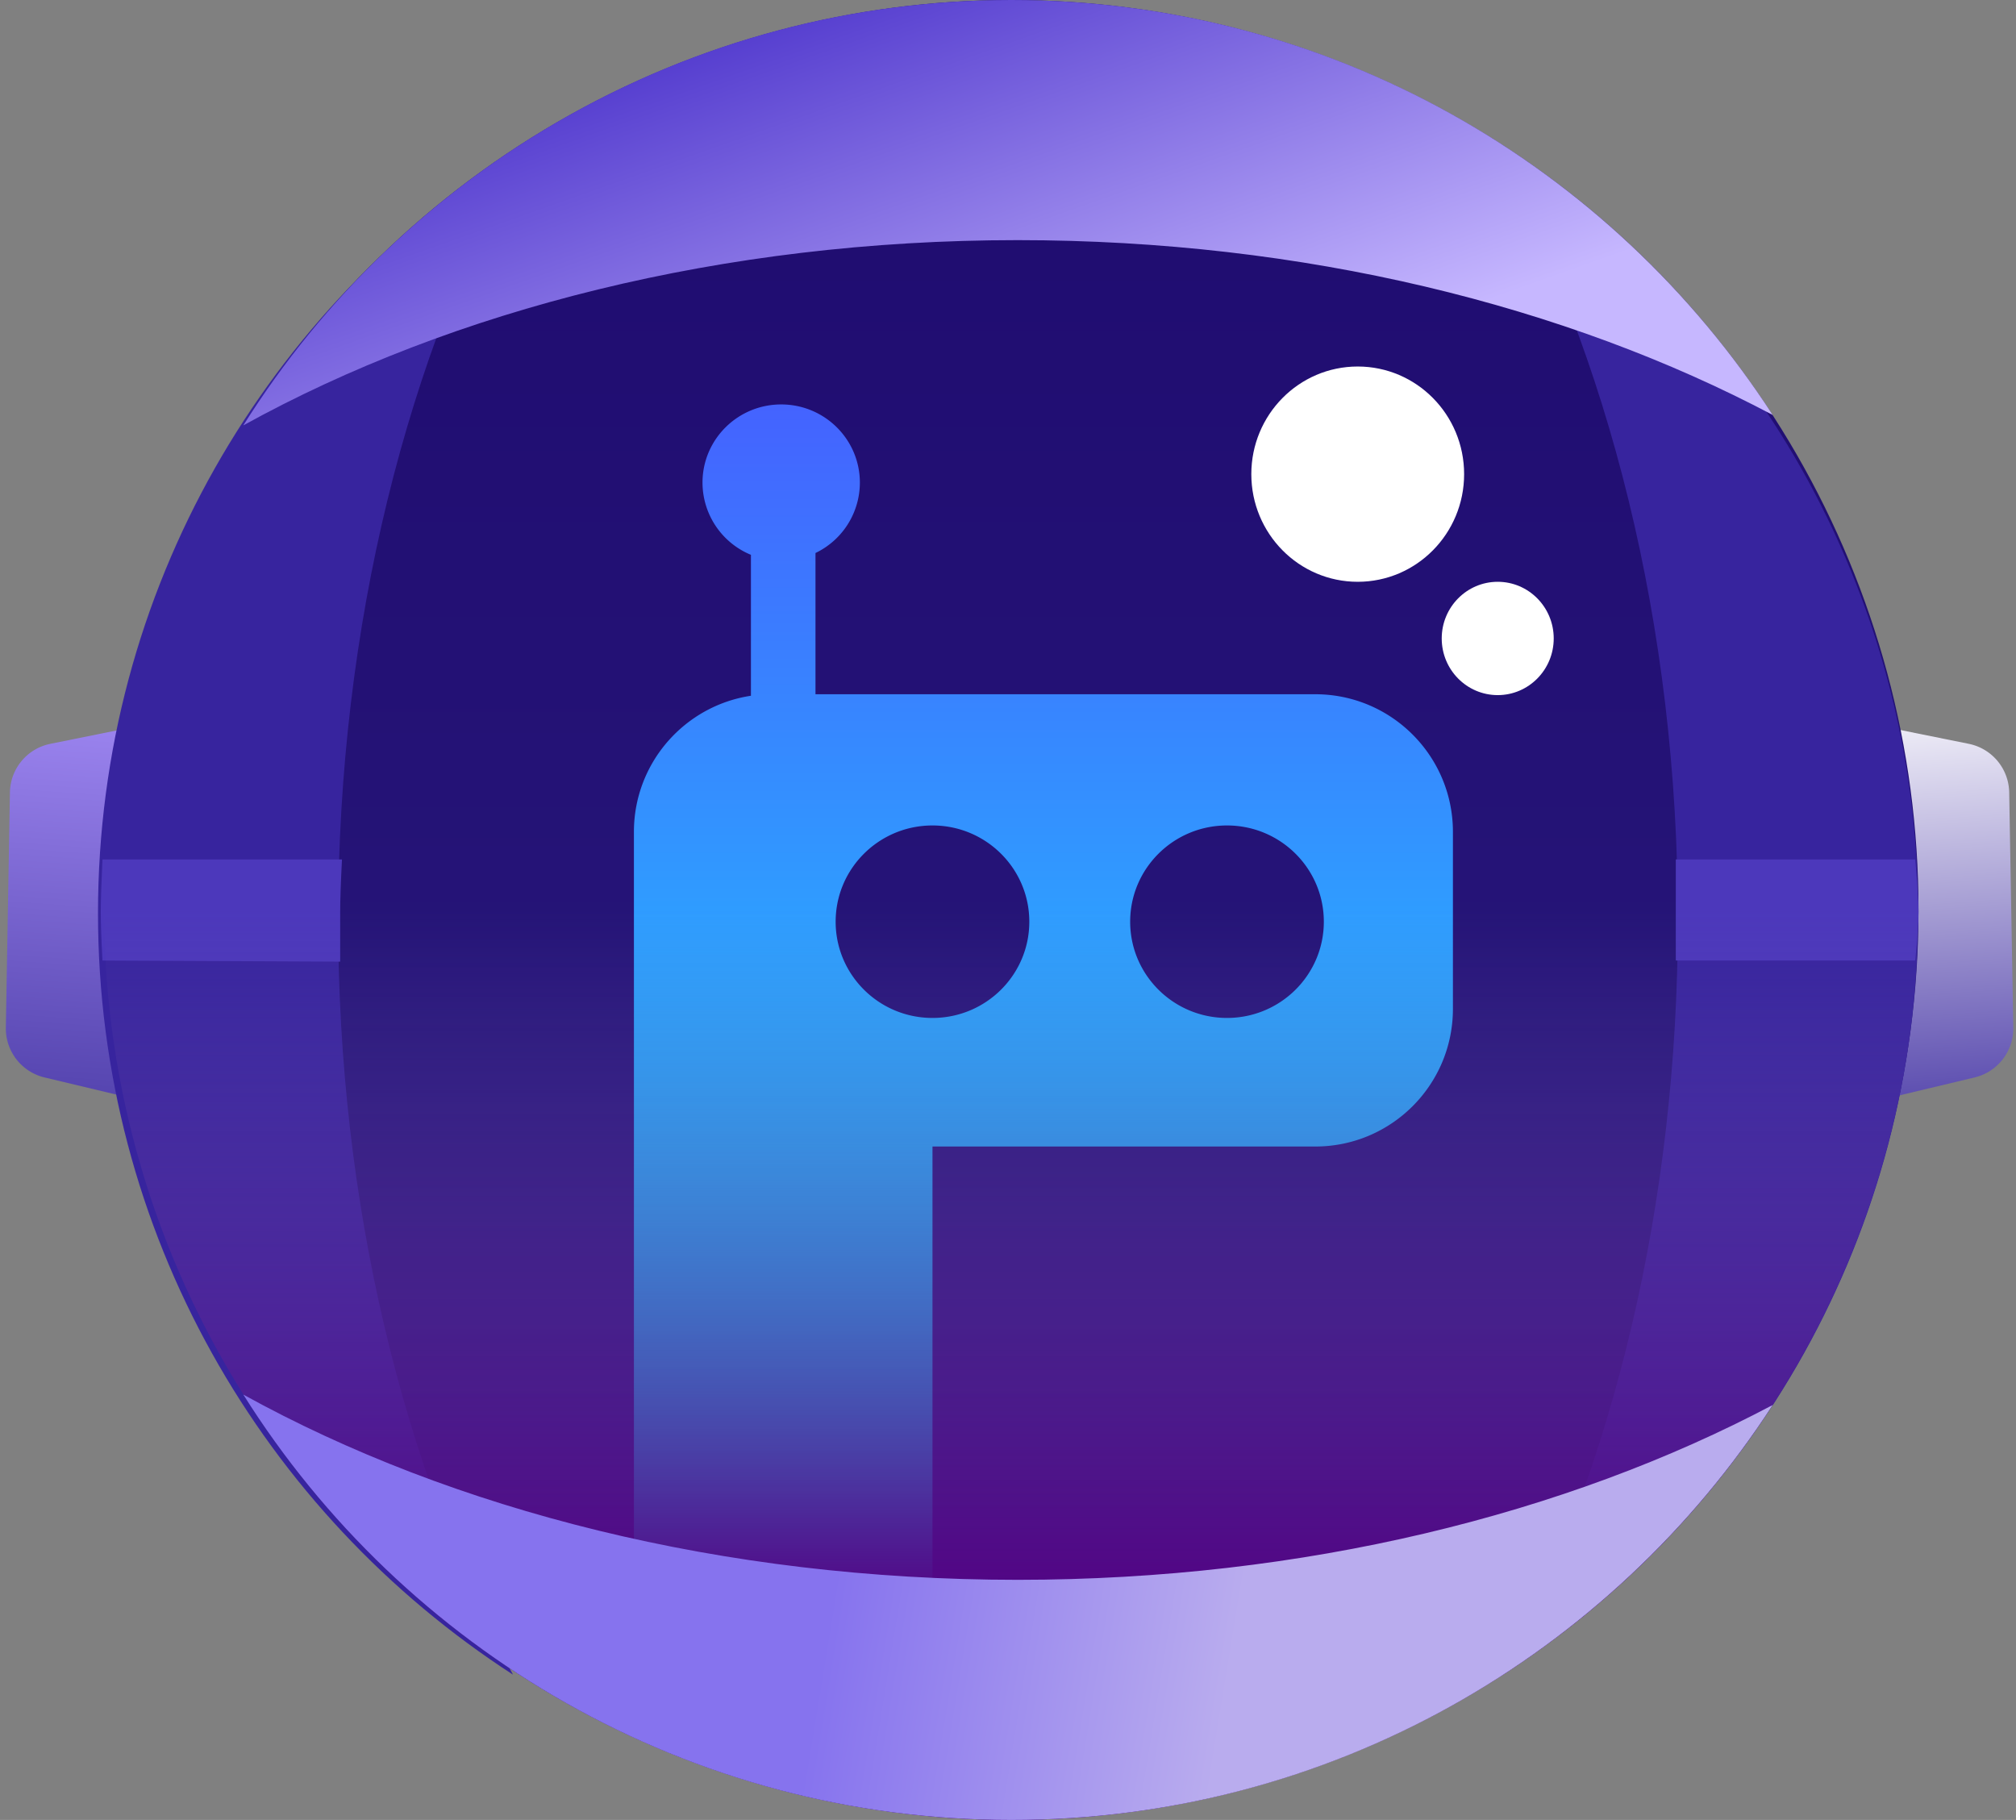 <svg xmlns="http://www.w3.org/2000/svg" width="144" height="130" viewBox="0 0 144 130">
    <rect x="0" y="0" width="144" height="130" fill="#808080" stroke="none"/>
    <defs>
        <linearGradient id="a" x1="100%" x2="0%" y1="50%" y2="53.771%">
            <stop offset="0%" stop-color="#4E3EA9"/>
            <stop offset="100%" stop-color="#FFF"/>
        </linearGradient>
        <linearGradient id="b" x1="100%" x2="0%" y1="50%" y2="53.771%">
            <stop offset="0%" stop-color="#4E3EA9"/>
            <stop offset="100%" stop-color="#A38BF6"/>
        </linearGradient>
        <linearGradient id="c" x1="50%" x2="50%" y1="0%" y2="99.169%">
            <stop offset="0%" stop-color="#1E0A6F"/>
            <stop offset="100%" stop-color="#2C1D7F"/>
        </linearGradient>
        <linearGradient id="d" x1="50%" x2="50%" y1="0%" y2="100%">
            <stop offset="0%" stop-color="#4463FF"/>
            <stop offset="100%" stop-color="#1EF"/>
        </linearGradient>
        <linearGradient id="e" x1="50%" x2="50%" y1="50%" y2="87.912%">
            <stop offset="0%" stop-color="#6856B0" stop-opacity="0"/>
            <stop offset="100%" stop-color="#520384"/>
        </linearGradient>
        <linearGradient id="f" x1="50%" x2="40.113%" y1="25.879%" y2="-7.789%">
            <stop offset="0%" stop-color="#C6B7FF"/>
            <stop offset="100%" stop-color="#391FC3"/>
        </linearGradient>
        <linearGradient id="g" x1="64.081%" x2="37.917%" y1="4.896%" y2="10.053%">
            <stop offset="0%" stop-color="#B9ACEE"/>
            <stop offset="100%" stop-color="#8673EE"/>
        </linearGradient>
    </defs>
    <g fill="none" fill-rule="evenodd">
        <path fill="url(#a)" d="M124.01 53.944l16.802.001a3.6 3.6 0 0 1 3.515 2.826l4.334 19.675-32.5-.002 4.332-19.674a3.6 3.6 0 0 1 3.516-2.826z" transform="rotate(89 132.411 65.195)"/>
        <path fill="url(#b)" d="M3.41 53.944l16.802.001a3.6 3.6 0 0 1 3.516 2.826l4.334 19.675-32.5-.002L-.106 56.77a3.6 3.6 0 0 1 3.515-2.826z" transform="scale(-1 1) rotate(89 0 53.175)"/>
        <ellipse cx="72.237" cy="65" fill="url(#c)" rx="64.8" ry="65"/>
        <path fill="url(#d)" d="M58.248 49.59h35.7c5.43 0 9.832 4.401 9.832 9.83v12.644c0 5.43-4.401 9.832-9.831 9.832H66.606v35.098H45.28V59.421c0-4.929 3.627-9.01 8.358-9.722V39.631a5.587 5.587 0 0 1-3.459-5.157c0-3.085 2.516-5.585 5.62-5.585 3.103 0 5.62 2.5 5.62 5.585a5.583 5.583 0 0 1-3.17 5.028V49.59zm8.358 23.122c3.82 0 6.916-3.078 6.916-6.874 0-3.797-3.097-6.875-6.916-6.875-3.82 0-6.917 3.078-6.917 6.875 0 3.796 3.097 6.874 6.917 6.874zm21.037 0c3.82 0 6.916-3.078 6.916-6.874 0-3.797-3.097-6.875-6.916-6.875-3.82 0-6.917 3.078-6.917 6.875 0 3.796 3.097 6.874 6.917 6.874z"/>
        <path fill="#37249E" d="M7.009 64.175zm99.607-53.795C124.872 21.854 137 42.133 137 65.237c0 22.789-11.8 42.83-29.64 54.383 7.81-14.748 12.487-33.508 12.487-53.933 0-21.064-4.974-40.359-13.231-55.307z"/>
        <path fill="#4C38BB" d="M119.7 61.389h17.1c.158 1.698.237 2.954.237 3.77 0 .815-.079 1.966-.237 3.452h-17.1V65.16v-3.77z"/>
        <path fill="#37249E" d="M136.991 64.175zM37.384 10.38C19.128 21.854 7 42.133 7 65.237c0 22.789 11.8 42.83 29.64 54.383-7.81-14.748-12.487-33.508-12.487-53.933 0-21.064 4.974-40.359 13.231-55.307z"/>
        <path fill="#4C38BB" d="M24.428 61.389H7.32c-.08 1.698-.121 2.954-.121 3.77 0 .815.04 1.966.121 3.452l16.979.079v-3.531c0-.848.043-2.104.128-3.77z"/>
        <ellipse cx="72.237" cy="65" fill="url(#e)" rx="64.8" ry="65"/>
        <path fill="url(#f)" d="M71.175 129.991zM17.38 30.384C28.854 12.128 49.133 0 72.237 0c22.789 0 42.83 11.8 54.383 29.64-14.748-7.81-33.508-12.487-53.933-12.487-21.064 0-40.359 4.974-55.307 13.231z"/>
        <path fill="url(#g)" d="M71.175 129.991zM17.38 30.384C28.854 12.128 49.133 0 72.237 0c22.789 0 42.83 11.8 54.383 29.64-14.748-7.81-33.508-12.487-53.933-12.487-21.064 0-40.359 4.974-55.307 13.231z" transform="matrix(1 0 0 -1 0 130)"/>
        <g fill="#FFF" transform="translate(89.38 26.18)">
            <ellipse cx="17.6" cy="19.425" rx="4" ry="4.047"/>
            <ellipse cx="7.6" cy="7.689" rx="7.6" ry="7.689"/>
        </g>
    </g>
</svg>
